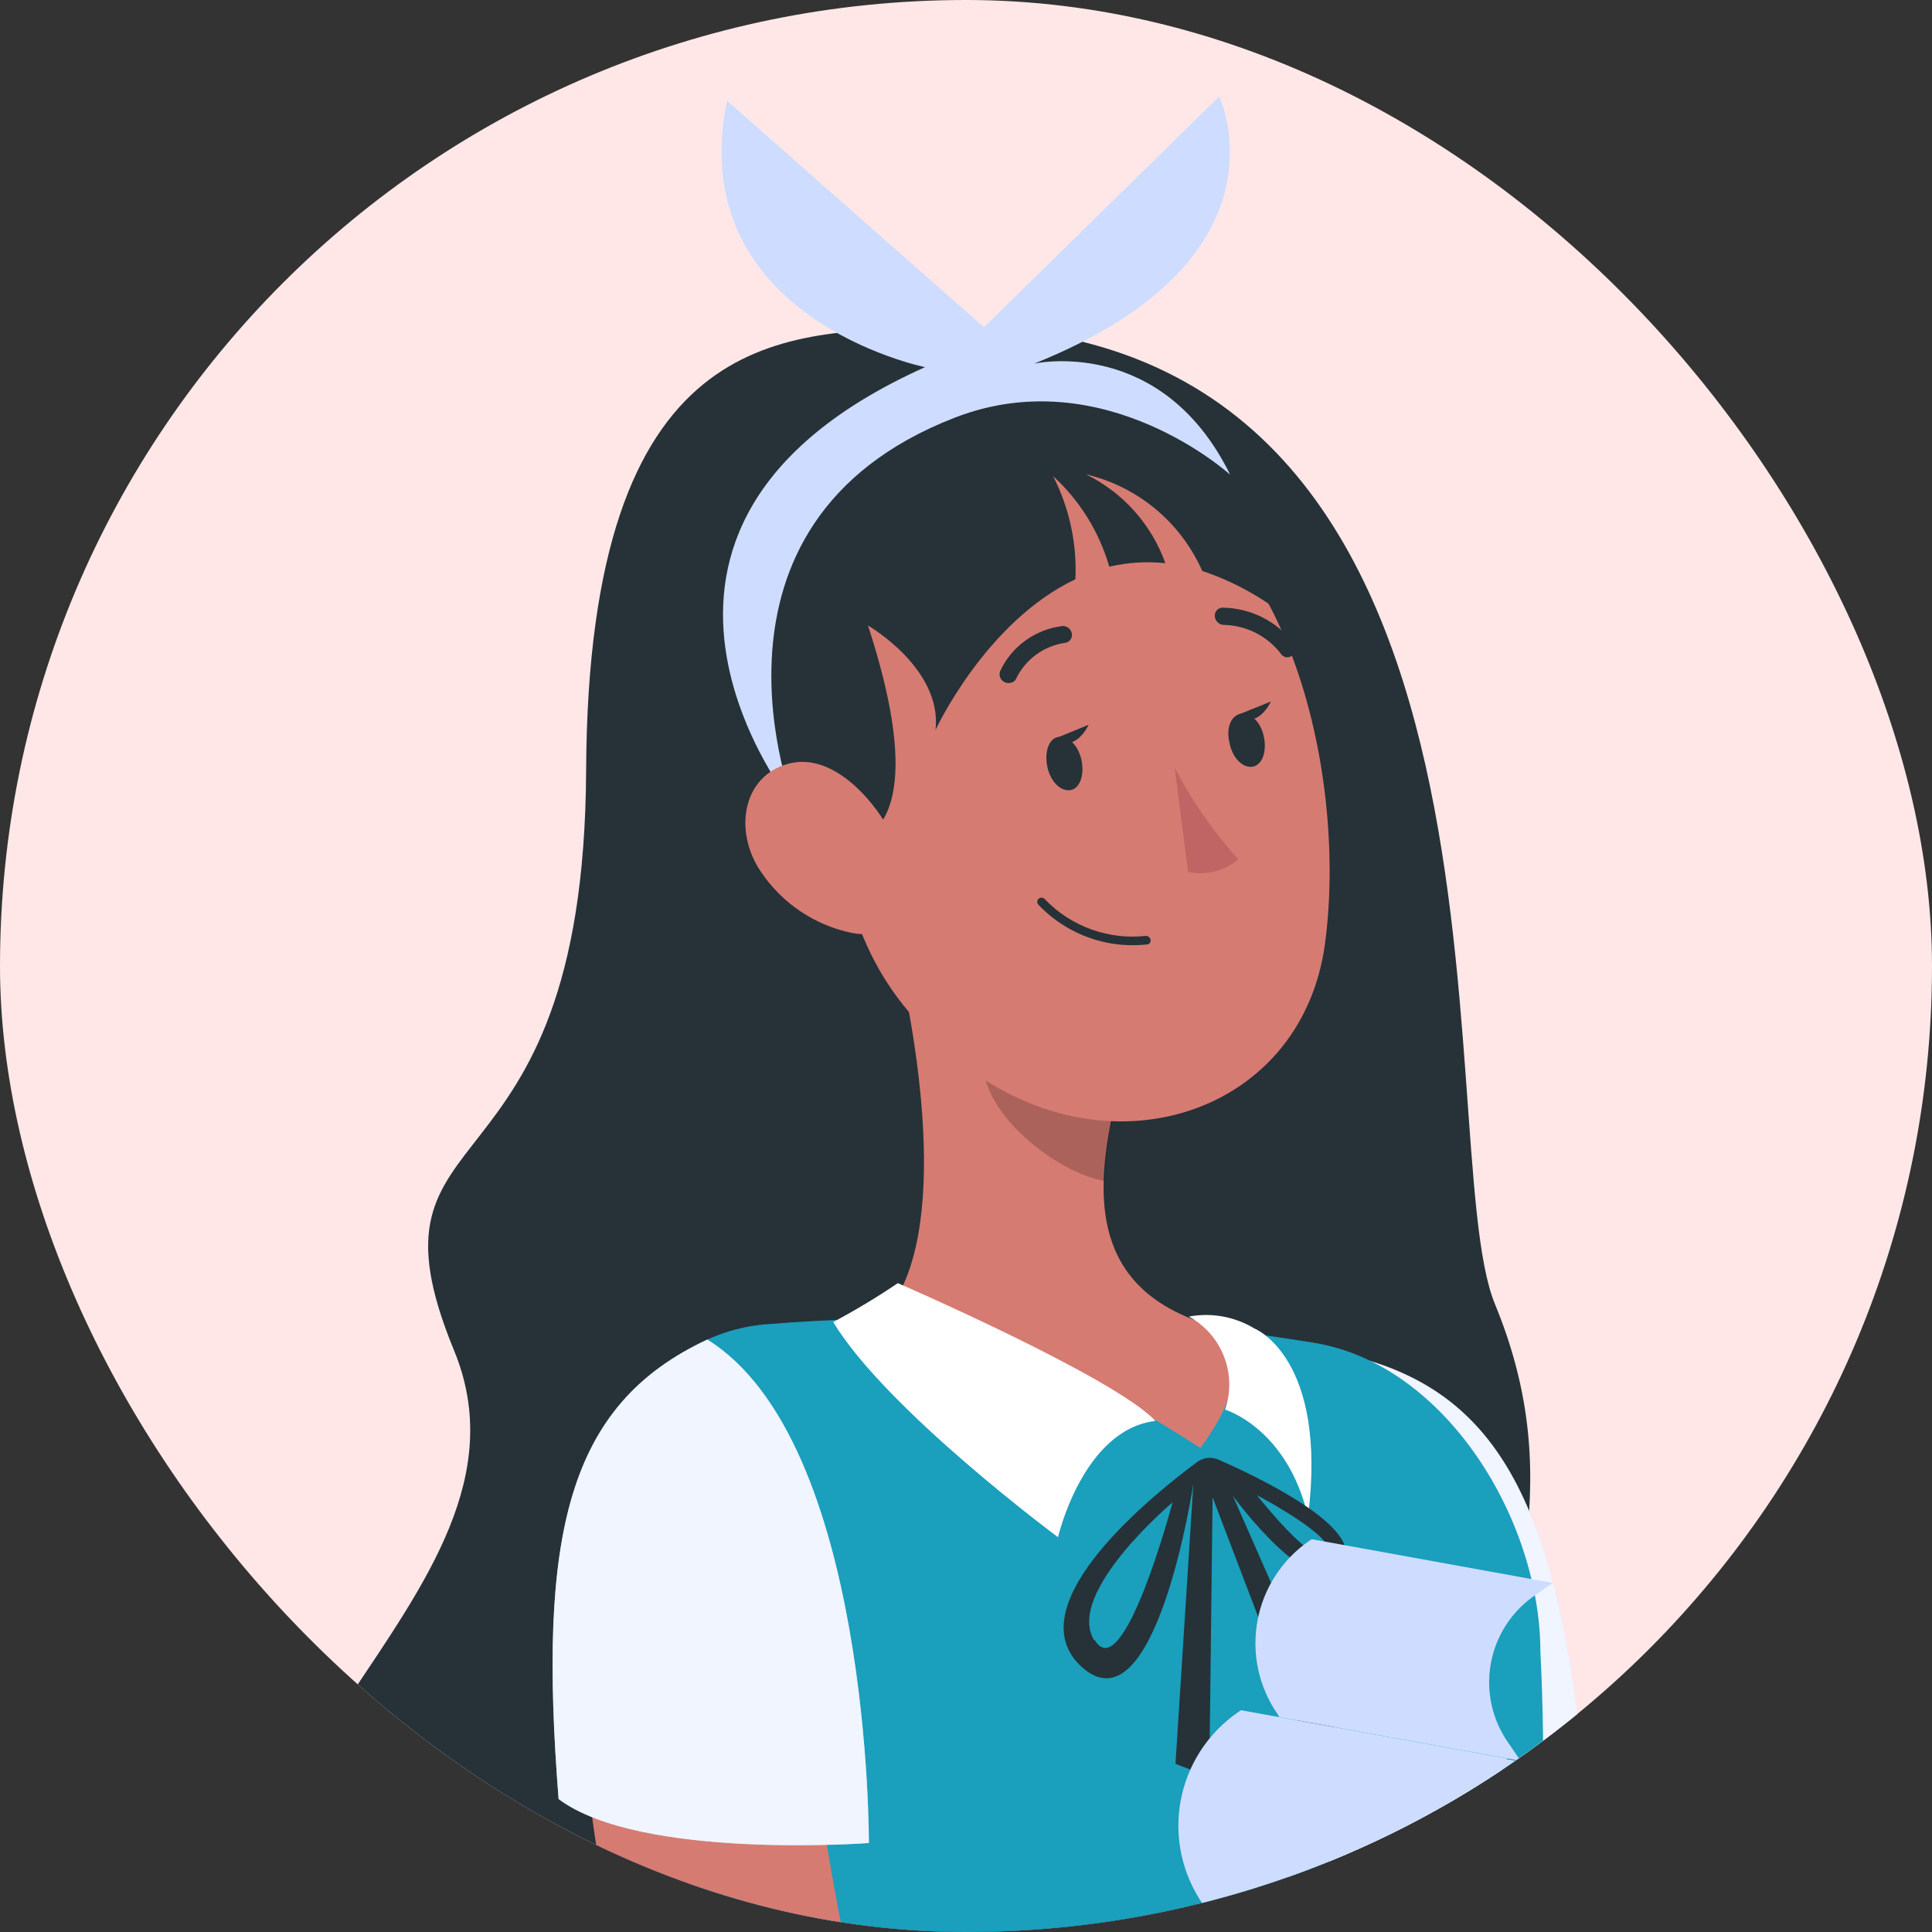 <svg width="90" height="90" viewBox="0 0 90 90" fill="none" xmlns="http://www.w3.org/2000/svg">
<rect x="0" y="0" width="90" height="90" fill="#333333" stroke="none"/>
<g clip-path="url(#clip0_2903_4896)">
<rect width="90" height="90" rx="45" fill="#FFE7E7"/>
<path d="M67.585 86.158C71.055 74.522 72.78 68.383 69.637 60.739C66.494 53.093 72.43 13.966 42.947 15.257C36.482 15.545 27.399 15.195 27.304 35.879C27.208 56.562 16.396 51.37 21.153 62.913C25.91 74.457 6.251 83.158 12.973 96.044C19.695 108.93 2.136 113.968 6.966 120.634C9.409 120.01 11.887 119.535 14.387 119.21C14.001 118.104 13.958 116.274 15.633 113.509C18.732 108.393 23.442 102.372 20.373 95.352C20.373 95.352 25.751 98.311 20.837 110.41C19.23 114.386 18.823 116.97 19.005 118.65C21.167 118.493 23.528 118.409 26.003 118.459C25.462 116.985 25.374 115.383 25.751 113.859C26.898 109.325 29.231 107.814 29.657 104.086C29.657 104.086 30.805 109.797 29.148 112.878C28.689 113.751 28.423 114.713 28.369 115.698C28.315 116.683 28.475 117.668 28.837 118.586C35.293 118.903 41.606 120.601 47.349 123.566C64.653 132.943 72.698 118.031 72.698 118.031C72.698 118.031 64.153 97.789 67.585 86.158Z" fill="#263238"/>
<path d="M63.203 63.223C70.173 65.037 72.629 70.76 73.849 83.023C70.632 86.519 60.01 87.638 60.01 87.638C60.01 87.638 56.545 69.178 63.203 63.223Z" fill="#CEDDFF"/>
<path opacity="0.7" d="M63.203 63.223C70.173 65.037 72.629 70.76 73.849 83.023C70.632 86.519 60.01 87.638 60.01 87.638C60.01 87.638 56.545 69.178 63.203 63.223Z" fill="white"/>
<path d="M71.757 76.928C71.995 81.675 71.908 86.433 71.495 91.168C71.075 98.092 70.451 104.904 69.194 116.243L34.296 115.467C35.215 105.651 34.368 94.43 28.549 72.162C28.193 70.986 28.108 69.745 28.3 68.532C28.493 67.319 28.957 66.165 29.658 65.156C30.36 64.148 31.28 63.311 32.351 62.709C33.422 62.107 34.615 61.755 35.841 61.68C37.221 61.569 38.696 61.486 40.2 61.447C45.483 61.202 50.776 61.328 56.041 61.825C57.752 62.023 59.539 62.285 61.237 62.555C67.329 63.572 71.74 70.761 71.757 76.928Z" fill="#1A9FBD"/>
<path d="M41.605 43.66C42.87 48.793 44.351 58.171 40.965 61.5C40.965 61.5 45.806 60.881 55.918 67.456C58.986 63.271 56.81 61.853 56.81 61.853C51.052 60.372 50.98 56.154 51.76 52.203L41.605 43.66Z" fill="#D67B72"/>
<path d="M53.825 66.193C50.446 66.591 49.286 71.609 49.286 71.609C49.286 71.609 41.3 65.693 38.813 61.586C39.848 61.035 40.853 60.43 41.825 59.774C41.825 59.774 51.912 64.149 53.825 66.193Z" fill="white"/>
<path d="M57.069 65.667C57.069 65.667 59.96 66.515 60.933 70.647C61.866 63.23 58.43 61.883 58.43 61.883C57.517 61.332 56.433 61.135 55.385 61.331C56.132 61.739 56.711 62.398 57.019 63.191C57.327 63.985 57.345 64.861 57.069 65.667Z" fill="white"/>
<path opacity="0.2" d="M45.789 47.152L51.809 52.212C51.608 53.135 51.492 54.075 51.462 55.019C49.288 54.625 46.171 52.2 45.824 49.916C45.649 49.004 45.637 48.069 45.789 47.152Z" fill="black"/>
<path d="M37.944 33.478C39.289 41.608 39.693 45.025 44.216 49.052C51.028 55.042 60.633 52.167 61.726 43.943C62.719 36.536 60.362 24.492 52.048 21.624C50.292 20.956 48.39 20.77 46.538 21.084C44.686 21.397 42.952 22.2 41.514 23.408C40.076 24.617 38.987 26.187 38.36 27.958C37.732 29.728 37.589 31.634 37.944 33.478Z" fill="#D67B72"/>
<path d="M54.719 35.752C55.519 37.301 56.516 38.741 57.686 40.033C57.366 40.302 56.989 40.494 56.584 40.596C56.178 40.697 55.755 40.705 55.346 40.62L54.719 35.752Z" fill="#C06563"/>
<path d="M52.293 44.015C52.673 44.043 53.054 44.037 53.432 43.997C53.458 43.995 53.483 43.987 53.506 43.974C53.528 43.962 53.548 43.944 53.563 43.924C53.579 43.903 53.59 43.879 53.596 43.854C53.602 43.829 53.602 43.803 53.597 43.777C53.587 43.725 53.558 43.677 53.516 43.645C53.473 43.612 53.421 43.595 53.367 43.598C52.509 43.691 51.64 43.587 50.829 43.292C50.017 42.998 49.283 42.522 48.684 41.9C48.652 41.859 48.606 41.83 48.555 41.821C48.503 41.812 48.45 41.822 48.406 41.85C48.384 41.865 48.365 41.883 48.351 41.906C48.337 41.928 48.327 41.952 48.322 41.978C48.317 42.004 48.318 42.031 48.324 42.056C48.329 42.082 48.34 42.106 48.356 42.128C49.388 43.224 50.792 43.897 52.293 44.015Z" fill="#263238"/>
<path d="M48.774 35.64C48.887 36.322 49.342 36.841 49.809 36.813C50.275 36.786 50.51 36.179 50.397 35.498C50.283 34.816 49.84 34.299 49.362 34.324C48.883 34.35 48.66 34.958 48.774 35.64Z" fill="#263238"/>
<path d="M57.267 34.559C57.38 35.241 57.835 35.761 58.304 35.721C58.773 35.681 59.006 35.087 58.892 34.405C58.779 33.723 58.336 33.206 57.855 33.244C57.374 33.281 57.105 33.869 57.267 34.559Z" fill="#263238"/>
<path d="M57.671 33.297L59.206 32.678C59.206 32.678 58.587 34.025 57.671 33.297Z" fill="#263238"/>
<path d="M47.097 31.805C47.148 31.796 47.196 31.774 47.236 31.743C47.277 31.711 47.309 31.67 47.33 31.623C47.542 31.181 47.859 30.797 48.254 30.505C48.648 30.214 49.108 30.023 49.593 29.949C49.644 29.946 49.693 29.932 49.739 29.908C49.784 29.884 49.824 29.852 49.856 29.812C49.888 29.772 49.911 29.725 49.924 29.676C49.937 29.627 49.94 29.575 49.932 29.524C49.917 29.417 49.861 29.319 49.775 29.252C49.689 29.185 49.581 29.155 49.472 29.166C48.858 29.243 48.273 29.473 47.771 29.836C47.269 30.198 46.866 30.682 46.601 31.241C46.556 31.337 46.551 31.447 46.587 31.547C46.623 31.646 46.696 31.728 46.791 31.775C46.886 31.822 46.995 31.833 47.097 31.805Z" fill="#263238"/>
<path d="M59.895 30.616C59.946 30.624 59.998 30.622 60.047 30.61C60.096 30.597 60.143 30.574 60.183 30.543C60.269 30.482 60.328 30.389 60.346 30.285C60.365 30.182 60.343 30.075 60.284 29.987C59.891 29.469 59.385 29.049 58.804 28.757C58.223 28.466 57.583 28.311 56.933 28.306C56.882 28.31 56.832 28.324 56.787 28.348C56.741 28.371 56.702 28.404 56.67 28.444C56.638 28.484 56.614 28.53 56.601 28.58C56.588 28.629 56.586 28.681 56.594 28.732C56.606 28.839 56.659 28.938 56.741 29.008C56.823 29.078 56.928 29.115 57.036 29.111C57.552 29.125 58.058 29.255 58.516 29.491C58.975 29.728 59.374 30.065 59.684 30.477C59.737 30.546 59.812 30.594 59.895 30.616Z" fill="#263238"/>
<path d="M49.176 34.394L50.714 33.761C50.714 33.761 50.093 35.121 49.176 34.394Z" fill="#263238"/>
<path d="M49.058 22.18C50.302 23.319 51.207 24.778 51.674 26.398C52.53 26.199 53.413 26.144 54.287 26.235C53.64 24.425 52.311 22.939 50.583 22.095C51.773 22.375 52.883 22.927 53.824 23.708C54.765 24.49 55.511 25.479 56.005 26.597C57.489 27.094 58.869 27.861 60.075 28.858C60.075 28.858 54.664 14.937 43.087 18.639C31.509 22.342 36.99 38.908 36.99 38.908L39.092 39.289C39.092 39.289 43.964 39.948 40.434 29.139C40.434 29.139 43.892 31.126 43.582 34.002C43.582 34.002 45.905 28.97 50.096 26.985C50.174 25.32 49.816 23.664 49.058 22.18Z" fill="#263238"/>
<path d="M37.014 37.612C37.014 37.612 26.383 24.604 43.092 17.103C43.092 17.103 31.79 14.816 33.864 4.686L45.837 15.242L56.796 4.49C56.796 4.49 60.419 12.035 48.175 16.939C48.175 16.939 54.106 15.606 57.306 22.114C57.306 22.114 51.425 16.767 44.487 19.452C31.738 24.389 37.014 37.612 37.014 37.612Z" fill="#CEDDFF"/>
<path d="M35.444 40.607C36.435 42.087 37.971 43.115 39.717 43.466C41.952 43.871 42.735 41.617 41.829 39.456C41.007 37.523 38.895 34.994 36.731 35.575C34.567 36.155 34.173 38.742 35.444 40.607Z" fill="#D67B72"/>
<path d="M62.319 80.804L57.434 69.686C57.434 69.686 61.222 74.878 62.559 72.874C63.677 71.18 58.443 68.734 56.744 67.989C56.587 67.923 56.415 67.898 56.245 67.918C56.076 67.937 55.914 68 55.776 68.1C53.946 69.453 47.323 74.665 50.313 77.579C53.808 80.945 55.592 69.115 55.592 69.115L54.759 82.166L56.333 82.776L56.487 69.751L61.206 82.124L62.319 80.804ZM61.801 72.375C61.238 73.071 58.551 69.652 58.551 69.652C58.551 69.652 62.414 71.675 61.837 72.381L61.801 72.375ZM50.964 76.399C49.631 74.186 54.622 69.987 54.622 69.987C54.622 69.987 52.333 78.619 51 76.405L50.964 76.399Z" fill="#263238"/>
<path d="M102.408 88.305L62.929 81.144L61.437 89.371L100.928 96.534C101.069 93.739 101.566 90.973 102.408 88.305Z" fill="#CEDDFF"/>
<path opacity="0.7" d="M102.408 88.305L62.929 81.144L61.437 89.371L100.928 96.534C101.069 93.739 101.566 90.973 102.408 88.305Z" fill="white"/>
<path d="M68.549 91.111L56.142 88.861L56.044 88.718C55.561 88.024 55.22 87.242 55.04 86.416C54.86 85.59 54.846 84.737 54.996 83.905C55.147 83.074 55.461 82.28 55.919 81.57C56.377 80.859 56.971 80.247 57.667 79.766L57.81 79.668L70.216 81.918L69.346 82.521C68.14 83.361 67.315 84.645 67.053 86.092C66.791 87.538 67.112 89.03 67.946 90.24L68.549 91.111Z" fill="#CEDDFF"/>
<path d="M101.241 97.041L67.729 90.964C66.763 89.605 66.352 87.928 66.583 86.276C66.705 85.401 67.008 84.561 67.473 83.81C67.938 83.058 68.555 82.412 69.283 81.912L69.426 81.813L102.938 87.891C103.051 87.911 103.152 87.975 103.219 88.069C103.285 88.163 103.313 88.279 103.296 88.392C103.275 88.508 103.209 88.61 103.113 88.677C103.016 88.744 102.897 88.769 102.782 88.749L69.597 82.73C68.466 83.574 67.698 84.814 67.447 86.202C67.195 87.59 67.478 89.021 68.24 90.208L101.39 96.22C101.503 96.24 101.604 96.304 101.671 96.398C101.737 96.492 101.765 96.608 101.748 96.722C101.719 96.829 101.651 96.921 101.557 96.981C101.463 97.04 101.35 97.062 101.241 97.041Z" fill="#CEDDFF"/>
<path d="M67.652 99.559L56.417 97.521L56.328 97.393C55.455 96.13 55.118 94.573 55.392 93.062C55.666 91.551 56.528 90.211 57.79 89.335L57.92 89.234L69.155 91.272L68.368 91.828C67.821 92.194 67.352 92.666 66.991 93.217C66.63 93.768 66.383 94.386 66.266 95.034C66.148 95.682 66.162 96.347 66.307 96.99C66.452 97.632 66.724 98.239 67.108 98.774L67.652 99.559Z" fill="#263238"/>
<path d="M70.833 82.026L59.598 79.988L59.512 79.848C58.638 78.585 58.301 77.027 58.575 75.516C58.849 74.006 59.712 72.665 60.973 71.79L61.101 71.701L72.336 73.739L71.551 74.282C71.004 74.649 70.536 75.121 70.174 75.672C69.813 76.223 69.567 76.841 69.449 77.489C69.332 78.137 69.346 78.802 69.49 79.444C69.635 80.087 69.908 80.694 70.292 81.229L70.833 82.026Z" fill="#CEDDFF"/>
<path d="M68.446 96.402C68.32 96.073 68.128 95.773 67.884 95.519C67.639 95.266 67.346 95.064 67.022 94.926C66.697 94.788 66.349 94.717 65.996 94.716C65.644 94.716 65.295 94.786 64.971 94.923L64.91 94.912C62.71 95.761 60.423 96.744 58.188 97.574C55.954 98.404 53.679 99.252 51.447 99.932C49.316 100.637 47.133 101.172 44.918 101.531C44.159 101.656 43.389 101.704 42.621 101.676C42.005 100.117 41.422 98.514 40.923 96.863C40.339 94.786 39.81 92.681 39.364 90.529C38.919 88.377 38.55 86.213 38.225 84.083C38.063 82.981 37.911 81.892 37.785 80.797C37.66 79.701 37.543 78.556 37.453 77.604L37.482 77.447C37.314 76.103 36.637 74.875 35.591 74.014C34.545 73.154 33.208 72.728 31.857 72.824C30.506 72.919 29.243 73.529 28.328 74.528C27.413 75.527 26.916 76.839 26.94 78.193C27.013 79.579 27.106 80.719 27.249 81.993C27.392 83.266 27.551 84.456 27.729 85.674C28.113 88.101 28.595 90.535 29.194 92.939C29.799 95.377 30.533 97.78 31.395 100.139C32.29 102.553 33.352 104.901 34.575 107.167L34.689 107.362C34.811 107.597 34.96 107.816 35.132 108.016C36.109 109.178 37.402 110.032 38.854 110.476C39.879 110.8 40.951 110.956 42.026 110.939C43.632 110.918 45.229 110.691 46.778 110.266C49.396 109.547 51.942 108.589 54.385 107.403C56.734 106.282 58.99 105.056 61.175 103.743C63.36 102.43 65.466 101.065 67.555 99.522C68.032 99.177 68.378 98.682 68.54 98.116C68.701 97.55 68.668 96.947 68.446 96.402Z" fill="#D67B72"/>
<path d="M32.949 62.404C26.407 65.447 25.055 71.528 26.022 83.807C29.823 86.655 40.475 85.854 40.475 85.854C40.475 85.854 40.564 67.129 32.949 62.404Z" fill="#CEDDFF"/>
<path opacity="0.7" d="M32.949 62.404C26.407 65.447 25.055 71.528 26.022 83.807C29.823 86.655 40.475 85.854 40.475 85.854C40.475 85.854 40.564 67.129 32.949 62.404Z" fill="white"/>
</g>
<defs>
<clipPath id="clip0_2903_4896">
<rect width="90" height="90" rx="45" fill="white"/>
</clipPath>
</defs>
</svg>

